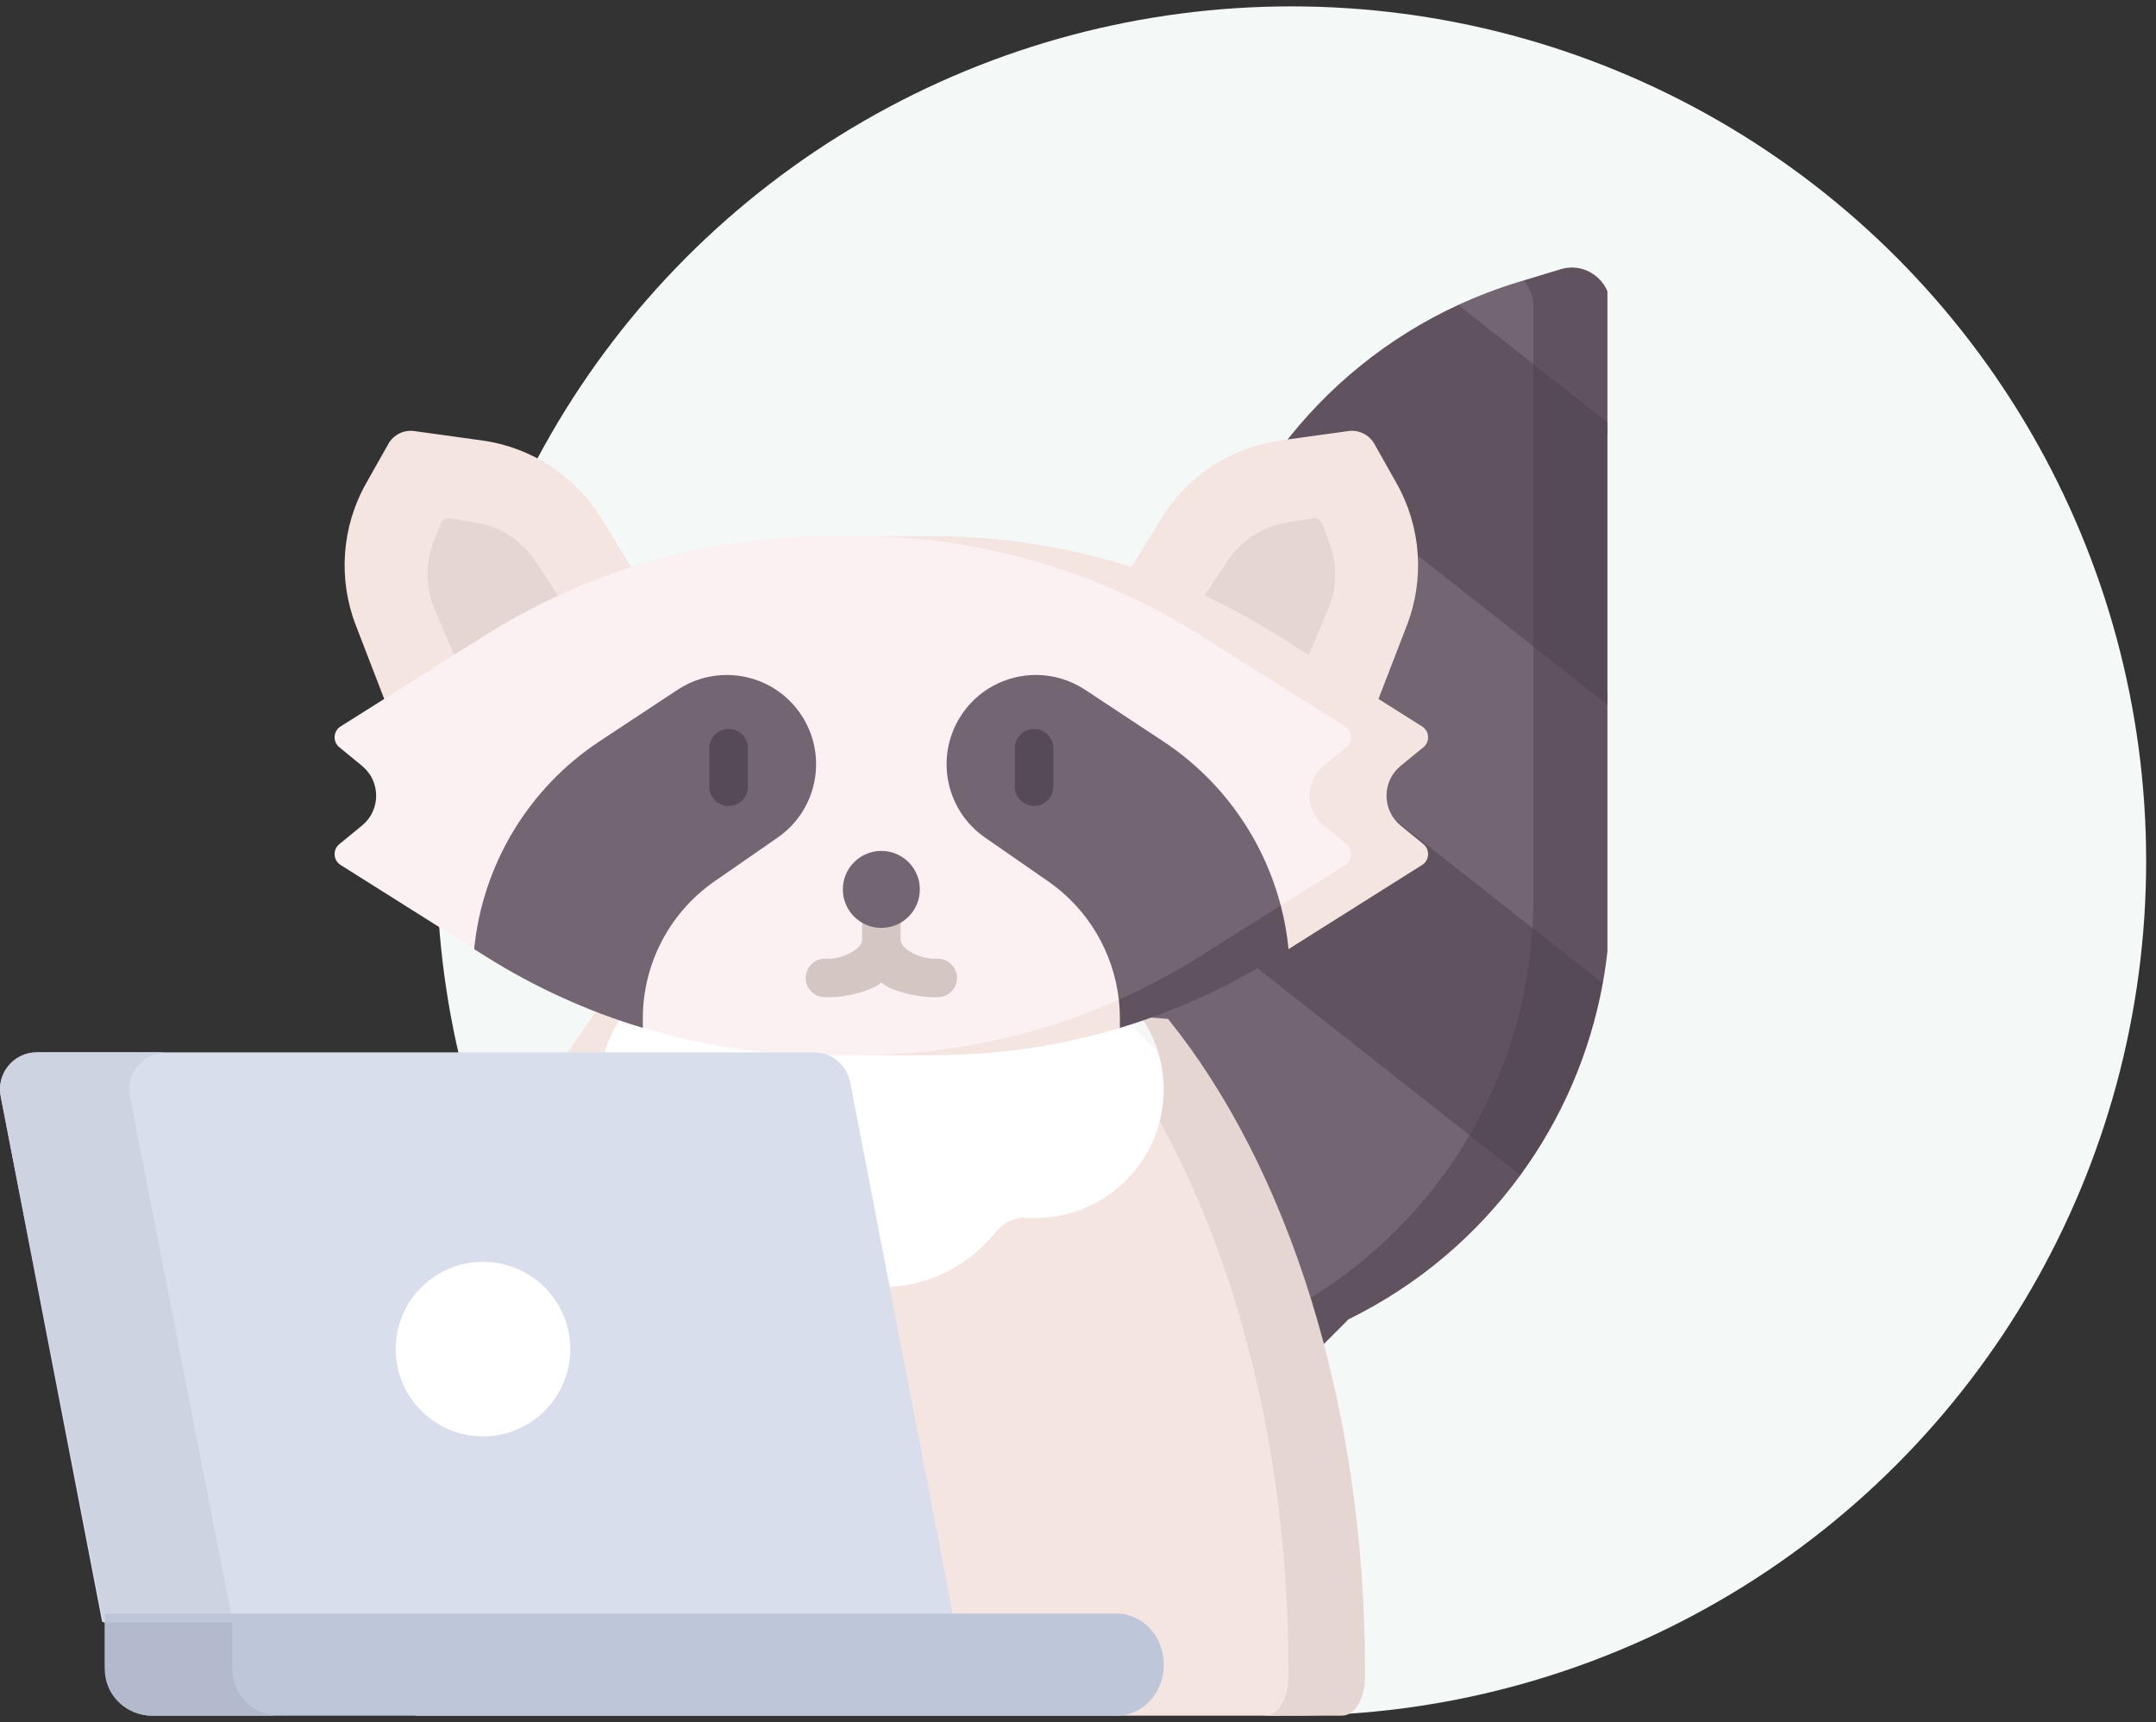 <?xml version="1.0" encoding="UTF-8"?>
<svg xmlns="http://www.w3.org/2000/svg" width="169" height="135" viewBox="0 0 169 135" fill="none">
  <rect x="0" y="0" width="169" height="135" fill="#333333" stroke="none"/>
  <g clip-path="url(#clip0_142_632)">
    <circle cx="101.228" cy="67.5" r="67" fill="#F4F9F8"></circle>
    <g clip-path="url(#clip1_142_632)">
      <path d="M82.79 86.696L93.029 57.183C93.029 49.127 95.659 41.545 100.213 35.386C107.274 33.485 110.719 29.087 114.305 23.906C115.829 23.202 117.415 22.597 119.056 22.1L119.427 21.987L122.204 23.995V70.511C122.204 84.5 117.071 95.487 104.509 101.644L103.693 105.44L82.79 86.696Z" fill="#736572"></path>
      <path d="M126.228 23.995V33.295L123.21 42.943L126.228 55.428V70.51C126.228 72.742 126.025 74.943 125.634 77.092C122.204 81.052 120.412 85.881 119.176 92.128C115.733 96.845 111.152 100.758 105.705 103.428L103.693 105.44L100.804 102.848C112.707 96.492 120.192 84.073 120.192 70.51V23.995C120.192 23.212 119.898 22.514 119.427 21.987L122.335 21.106C124.272 20.518 126.228 21.969 126.228 23.995Z" fill="#615260"></path>
      <path d="M122.653 78.33C121.655 83.809 120.856 84.148 117.624 88.572L115.192 88.991L93.029 71.544V57.184C93.029 55.341 93.166 53.524 93.435 51.743L120.122 72.753L122.653 78.33Z" fill="#615260"></path>
      <path d="M125.633 77.092C124.635 82.57 122.407 87.703 119.176 92.128L115.192 88.991C118.043 84.112 119.767 78.564 120.121 72.754L125.633 77.092Z" fill="#564A56"></path>
      <path d="M122.992 38.652L120.192 50.675L100.421 35.112C104.001 30.359 108.739 26.476 114.305 23.906L120.192 28.542L122.992 38.652Z" fill="#615260"></path>
      <path d="M126.228 33.295V55.428L120.192 50.675V28.542L126.228 33.295Z" fill="#564A56"></path>
      <path d="M48.607 76.5L44.932 81.884C36.424 93.548 31 111.217 31 130.995V131.495C31 133.155 31.808 134.5 32.805 134.5H100.195C101.192 134.5 102 133.155 102 131.495V130.995C102 110.047 95.915 91.465 86.526 79.878L48.607 76.5Z" fill="#F4E5E0"></path>
      <path d="M107 130.995V131.495C107 133.155 106.193 134.5 105.198 134.5H99.193C100.188 134.5 100.995 133.155 100.995 131.495V130.995C100.995 110.047 94.921 91.465 85.55 79.878L48 76.944L48.304 76.5L91.556 79.878C100.926 91.465 107 110.047 107 130.995Z" fill="#E6D6D1"></path>
      <path d="M81.158 75.359C78.105 75.359 75.372 76.721 73.527 78.867C72.161 78.293 70.66 77.975 69.085 77.975C67.51 77.975 66.01 78.293 64.644 78.867C62.799 76.721 60.066 75.359 57.013 75.359C51.457 75.359 46.953 79.863 46.953 85.419C46.953 90.976 51.457 95.48 57.013 95.48C57.208 95.48 57.402 95.474 57.595 95.463C58.569 95.406 59.51 95.827 60.118 96.59C62.219 99.224 65.454 100.912 69.085 100.912C72.716 100.912 75.952 99.224 78.052 96.59C78.661 95.827 79.602 95.406 80.576 95.463C80.769 95.474 80.963 95.48 81.158 95.48C86.714 95.48 91.218 90.976 91.218 85.419C91.218 84.408 91.069 83.432 90.791 82.511C88.27 78.307 85.703 75.359 81.158 75.359Z" fill="white"></path>
      <path d="M90.79 82.512C89.275 80.923 87.624 79.464 85.856 78.152L74.791 77.633C76.526 76.212 78.741 75.359 81.158 75.359C83.934 75.359 86.45 76.486 88.27 78.307C89.427 79.464 90.305 80.902 90.79 82.512Z" fill="#F7F7F7"></path>
      <path d="M27.89 49.021L30.13 54.826L40.099 51.263C43.679 49.008 45.51 45.764 49.498 44.482L47.136 40.638C45.09 37.307 41.661 35.066 37.788 34.53L32.471 33.793C31.653 33.679 30.849 34.078 30.443 34.797L28.7 37.886C26.779 41.29 26.482 45.375 27.89 49.021Z" fill="#F4E5E0"></path>
      <path d="M43.862 46.867L41.995 44.029C40.903 42.37 39.161 41.248 37.198 40.942L35.221 40.634C34.942 40.59 34.67 40.746 34.567 41.008L34.005 42.429C33.328 44.144 33.35 46.056 34.067 47.754L35.977 52.282L43.862 46.867Z" fill="#E6D6D1"></path>
      <path d="M110.281 49.022L108.041 54.826L97.555 50.675C93.975 48.42 92.661 45.764 88.673 44.482L91.034 40.638C93.081 37.307 96.51 35.066 100.382 34.529L105.699 33.793C106.518 33.679 107.322 34.077 107.728 34.797L109.471 37.886C111.391 41.29 111.688 45.375 110.281 49.022Z" fill="#F4E5E0"></path>
      <path d="M94.308 46.867L96.175 44.029C97.267 42.37 99.01 41.248 100.973 40.942L102.95 40.634C103.228 40.59 103.5 40.746 103.604 41.008L104.165 42.429C104.843 44.144 104.821 46.056 104.104 47.754L102.194 52.282L94.308 46.867Z" fill="#E6D6D1"></path>
      <path d="M107.147 58.58L105.363 60.043C103.889 61.252 103.889 63.507 105.363 64.716L107.147 66.179C107.679 66.615 107.627 67.443 107.046 67.81L98.785 74.393C90.746 79.458 81.404 82.724 71.903 82.724H64.911C59.967 82.724 55.076 81.996 50.389 80.584C47.174 75.808 45.155 76.179 41.299 73.749L37.168 74.407L26.698 67.81C26.117 67.443 26.065 66.615 26.597 66.179L28.381 64.716C29.855 63.507 29.855 61.252 28.381 60.043L26.597 58.58C26.065 58.144 26.117 57.315 26.698 56.949L38.063 49.788C46.102 44.723 55.409 42.035 64.911 42.035H72.118C81.62 42.035 89.424 44.875 97.463 49.94L107.046 56.949C107.627 57.316 107.679 58.144 107.147 58.58Z" fill="#FCF1F2"></path>
      <path d="M111.472 67.81L101.005 74.405L98.616 74.254C94.76 76.684 90.342 77.607 87.782 80.584C83.095 81.996 78.204 82.723 73.26 82.723H67.224C76.725 82.723 86.033 80.035 94.071 74.971L105.435 67.81C106.017 67.444 106.069 66.615 105.538 66.178L103.753 64.715C102.278 63.508 102.278 61.252 103.753 60.043L105.538 58.581C106.069 58.144 106.017 57.315 105.435 56.949L94.071 49.788C86.033 44.723 76.725 42.035 67.224 42.035H73.26C82.761 42.035 92.069 44.723 100.107 49.788L111.472 56.949C112.053 57.315 112.105 58.144 111.574 58.581L109.789 60.043C108.315 61.252 108.315 63.508 109.789 64.715L111.574 66.178C112.105 66.615 112.053 67.444 111.472 67.81Z" fill="#F4E5E0"></path>
      <path d="M92.08 78.268C92.08 78.268 87.914 78.488 87.7 78.373C87.281 74.647 85.273 71.248 82.151 69.085L77.196 65.649C74.151 63.528 73.294 59.399 75.242 56.24C76.566 54.089 78.86 52.914 81.204 52.914C82.526 52.914 83.864 53.289 85.051 54.072L91.168 58.11C95.78 61.154 99.027 65.767 100.392 70.987C100.684 72.102 92.08 78.268 92.08 78.268Z" fill="#736572"></path>
      <path d="M101.005 74.405L100.108 74.971C96.25 77.401 92.103 79.283 87.782 80.583V79.834C87.782 79.343 87.754 78.856 87.699 78.373C89.892 77.398 92.023 76.261 94.072 74.971L100.393 70.987C100.685 72.102 100.89 73.245 101.005 74.405Z" fill="#615260"></path>
      <path d="M60.975 65.649L56.019 69.085C52.494 71.528 50.389 75.546 50.389 79.834V80.582C46.067 79.283 41.92 77.401 38.063 74.971L37.168 74.407C37.818 67.81 41.406 61.803 47.003 58.109L53.12 54.071C54.307 53.288 55.645 52.914 56.967 52.914C59.311 52.914 61.605 54.089 62.928 56.24C64.876 59.399 64.019 63.528 60.975 65.649Z" fill="#736572"></path>
      <path d="M81.057 63.186C80.223 63.186 79.548 62.511 79.548 61.677V58.659C79.548 57.825 80.223 57.15 81.057 57.15C81.89 57.15 82.566 57.826 82.566 58.659V61.677C82.566 62.511 81.89 63.186 81.057 63.186Z" fill="#564A56"></path>
      <path d="M57.114 63.186C56.28 63.186 55.605 62.511 55.605 61.677V58.659C55.605 57.825 56.28 57.15 57.114 57.15C57.947 57.15 58.623 57.826 58.623 58.659V61.677C58.623 62.511 57.947 63.186 57.114 63.186Z" fill="#564A56"></path>
      <path d="M73.506 75.158H73.103C72.271 75.158 70.594 74.481 70.594 73.649V70.832C70.594 69.998 69.919 69.323 69.085 69.323C68.252 69.323 67.577 69.999 67.577 70.832V73.649C67.577 74.481 65.9 75.158 65.068 75.158H64.665C63.832 75.158 63.156 75.834 63.156 76.667C63.156 77.5 63.832 78.176 64.665 78.176H65.068C66.226 78.176 68.284 77.738 69.086 77.019C69.887 77.738 71.945 78.176 73.104 78.176H73.506C74.34 78.176 75.015 77.5 75.015 76.667C75.015 75.834 74.339 75.158 73.506 75.158Z" fill="#D3C6C3"></path>
      <path d="M69.085 72.743C70.752 72.743 72.104 71.392 72.104 69.725C72.104 68.058 70.752 66.707 69.085 66.707C67.419 66.707 66.067 68.058 66.067 69.725C66.067 71.392 67.419 72.743 69.085 72.743Z" fill="#736572"></path>
    </g>
    <path d="M8.008 127.151L42.279 130.851L74.807 127.151L66.64 84.84C66.377 83.481 65.195 82.5 63.819 82.5H2.874C1.067 82.5 -0.291 84.157 0.054 85.942L8.008 127.151Z" fill="#D9DEED"></path>
    <path d="M2.914 82.5H13.04C11.208 82.5 9.831 84.159 10.18 85.946L18.246 127.202H8.12L0.054 85.946C-0.295 84.159 1.082 82.5 2.914 82.5Z" fill="#CED3E1"></path>
    <path d="M11.913 134.5H87.543C89.578 134.5 91.228 132.711 91.228 130.505V130.495C91.228 128.289 89.578 126.5 87.543 126.5H8.228V130.505C8.228 132.711 9.878 134.5 11.913 134.5Z" fill="#BEC6DA"></path>
    <path d="M18.209 127.202V130.855C18.209 132.868 19.859 134.5 21.895 134.5H11.896C9.861 134.5 8.21 132.868 8.21 130.855V127.202H18.209Z" fill="#B3BACD"></path>
    <path d="M37.86 112.605C34.081 112.605 31.017 109.542 31.017 105.763C31.017 101.984 34.081 98.921 37.86 98.921C41.638 98.921 44.702 101.984 44.702 105.763C44.702 109.542 41.638 112.605 37.86 112.605Z" fill="white"></path>
  </g>
  <defs>
    <clipPath id="clip0_142_632">
      <rect width="169" height="134" fill="white" transform="translate(0 0.5)"></rect>
    </clipPath>
    <clipPath id="clip1_142_632">
      <rect width="100" height="119" fill="white" transform="translate(26 15.5)"></rect>
    </clipPath>
  </defs>
</svg>
